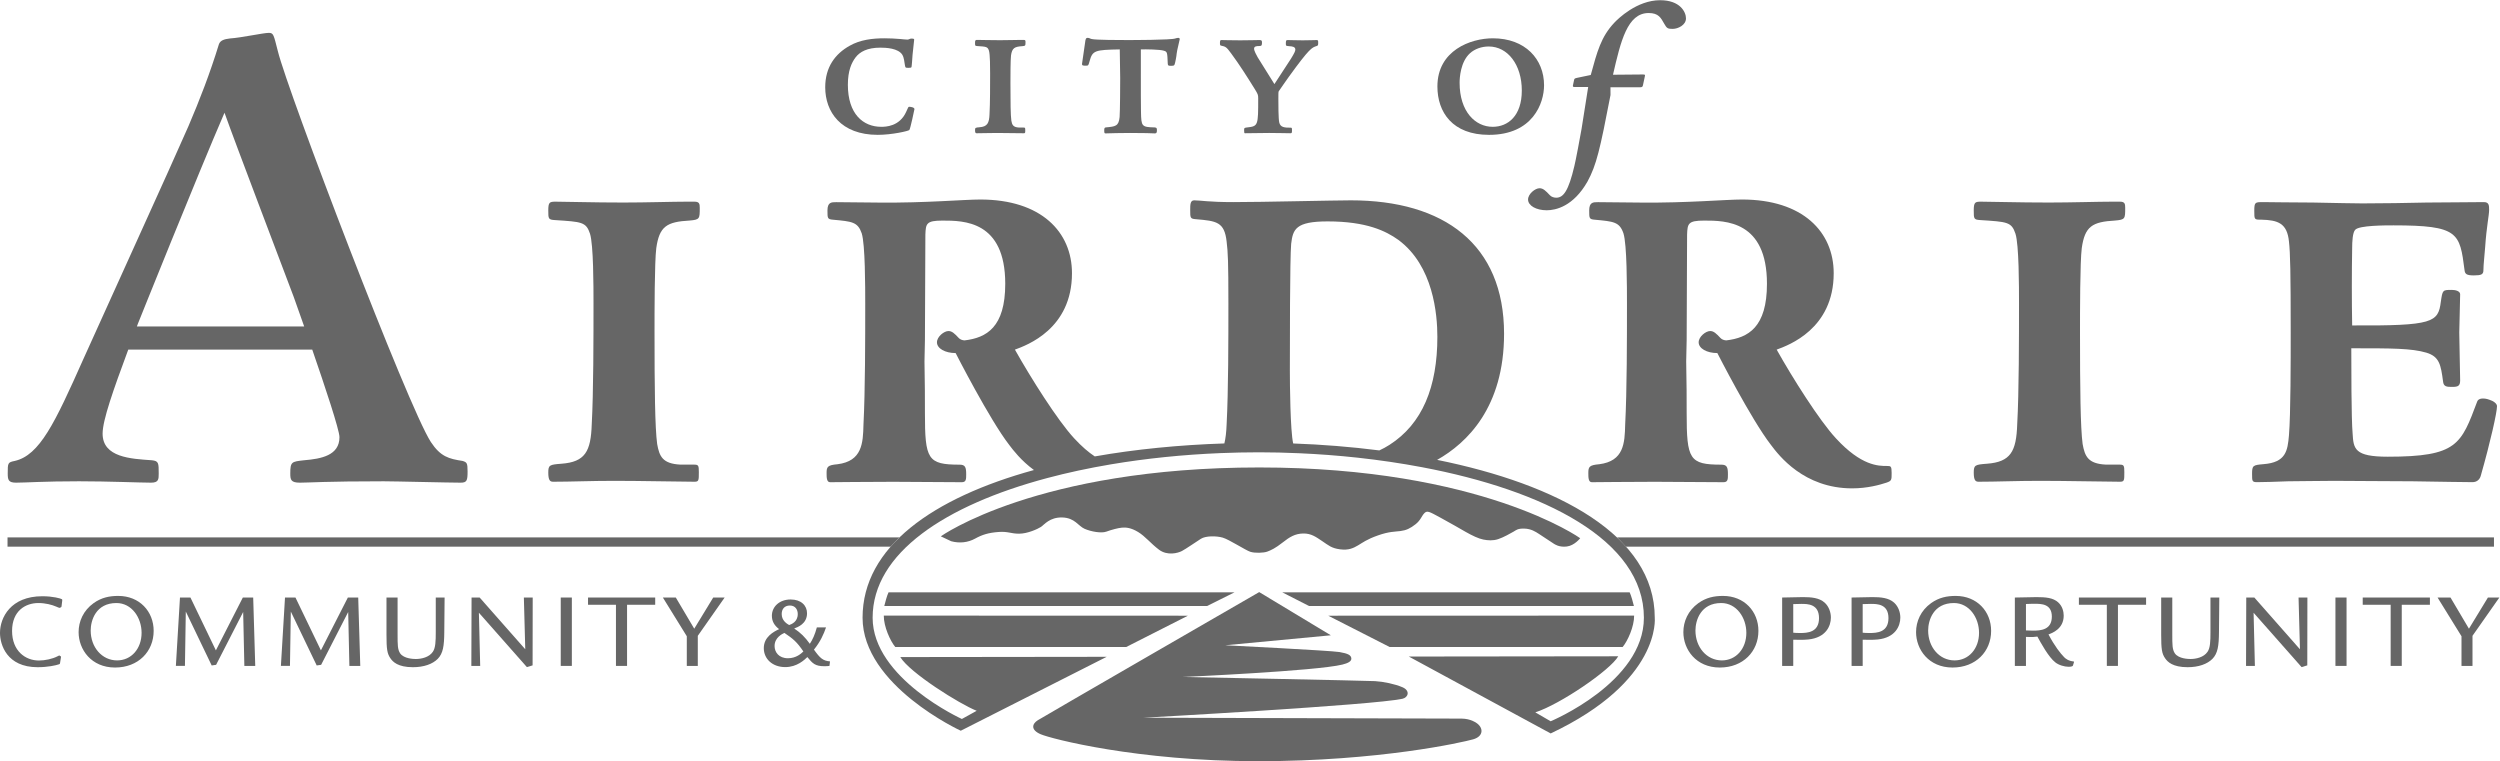 <?xml version="1.0" encoding="UTF-8" standalone="no"?>
<svg
   xmlns:dc="http://purl.org/dc/elements/1.1/"
   xmlns:cc="http://creativecommons.org/ns#"
   xmlns:rdf="http://www.w3.org/1999/02/22-rdf-syntax-ns#"
   xmlns:svg="http://www.w3.org/2000/svg"
   xmlns="http://www.w3.org/2000/svg"
   viewBox="0 0 525.36 159.96"
   height="159.96"
   width="525.36"
   xml:space="preserve"
   id="svg2"
   version="1.1"><defs
     id="defs6"><clipPath
       id="clipPath20"
       clipPathUnits="userSpaceOnUse"><path
         id="path18"
         d="M 0,0 H 3940 V 1199.66 H 0 Z" /></clipPath></defs><g
     transform="matrix(1.333,0,0,-1.333,0,159.96)"
     id="g10"><g
       transform="scale(0.1)"
       id="g12"><g
         id="g14"><g
           clip-path="url(#clipPath20)"
           id="g16"><path
             id="path22"
             style="fill:#666;fill-opacity:1;fill-rule:nonzero;stroke:none"
             d="m 2503.73,1062.81 h -20.62 c -3.62,0 -4,0.41 -3.21,3.63 l 1.65,7.68 c 0.39,1.61 0.77,2.42 4.81,3.2 l 21.42,4.47 c 10.08,36.74 16.13,60.12 37.09,82.35 5.65,6.07 35.55,35.52 72.29,35.52 31.49,0 40.74,-18.57 40.74,-28.66 0,-10.48 -12.5,-16.54 -20.99,-16.54 -7.67,0 -9.24,0.81 -13.27,8.06 -5.25,9.28 -8.92,16.95 -24.59,16.95 -33.55,0 -44.06,-44.44 -56.21,-97.29 l 46.86,0.42 c 4,0 4,-0.42 3.22,-3.64 l -2.83,-13.29 c -0.39,-2.45 -1.6,-3.24 -4.42,-3.24 h -46.81 l 0.06,-12.26 c -16.55,-85.979 -22.21,-110.608 -36.32,-136.44 -22.28,-39.168 -50.08,-45.222 -64.24,-45.222 -16.53,0 -29.42,7.265 -29.42,16.965 0,8.894 11.28,17.793 18.12,17.793 5.7,0 9.69,-4.043 16.17,-10.93 2.41,-2.82 6.87,-4.024 10.08,-4.024 11.33,0 19.38,10.497 28.66,50.032 1.63,6.051 9.7,48.484 11.34,58.551 l 10.42,65.915" /><path
             id="path24"
             style="fill:#666;fill-opacity:1;fill-rule:nonzero;stroke:none"
             d="m 1339.47,1127.86 c 16.53,9.46 35.97,11.76 55.06,11.76 8.78,0 15.94,-0.45 24.96,-1.14 2.98,-0.26 8.05,-0.92 11.04,-0.92 1.63,0 2.29,0.45 3.93,1.16 0.7,0.45 2.32,0.45 2.53,0.45 4.16,0 4.16,-0.95 4.16,-1.85 0,-1.39 -2.28,-20.06 -2.53,-23.75 -0.21,-3.02 -1.17,-17.78 -1.63,-19.14 -0.44,-1.16 -1.34,-1.39 -4.83,-1.39 -4.39,0 -4.87,0 -5.53,3.92 -0.67,5.05 -1.84,13.14 -3.92,16.35 -6.44,10.86 -26.32,11.55 -34.82,11.55 -21.01,0 -32.34,-6.66 -39.03,-15.24 -6.41,-8.51 -12.21,-20.94 -12.21,-43.36 0,-46.13 24.19,-66.18 52.59,-66.18 6.48,0 29.06,0.22 39.48,23.97 2.99,6.92 3.2,7.63 4.82,7.63 0.48,0 8.07,-0.49 8.07,-3.71 0,0 -6.45,-31.368 -8.07,-32.966 -1.62,-1.613 -27.46,-7.602 -49.81,-7.602 -58.12,0 -82.79,36.208 -82.79,74.948 0,32.08 15.87,52.83 38.53,65.51" /><path
             id="path26"
             style="fill:#666;fill-opacity:1;fill-rule:nonzero;stroke:none"
             d="m 1559.03,1120.21 c -2.07,6.25 -4.38,6.25 -18.45,7.18 -3.46,0.23 -3.46,0.7 -3.46,5.07 0,4.39 0.69,4.63 3.91,4.63 5.58,0 19.62,-0.47 35.53,-0.47 11.76,0 26.07,0.47 33.01,0.47 h 4.38 c 2.53,0 2.74,-1.16 2.74,-3.22 0,-5.78 0,-6.25 -5.28,-6.69 -12.01,-0.72 -15.92,-3.01 -17.57,-14.55 -0.9,-7.14 -0.9,-33.9 -0.9,-44.06 0,-29.52 0.21,-50.28 1.42,-58.82 1.13,-6.47 2.76,-10.363 12.21,-10.844 h 7.16 c 2.31,0 2.54,-0.468 2.54,-3.902 0,-4.399 0,-5.07 -2.32,-5.07 -6.71,0 -27.92,0.449 -42.03,0.449 -12.64,0 -22.79,-0.449 -32.26,-0.449 -1.63,0 -2.54,0.671 -2.54,4.832 0,3.918 0.69,4.14 6.94,4.621 12.43,0.913 15.42,6.443 15.89,20.743 0.95,16.62 0.95,46.37 0.95,63.67 0,8.55 0,30.68 -1.87,36.41" /><path
             id="path28"
             style="fill:#666;fill-opacity:1;fill-rule:nonzero;stroke:none"
             d="m 1798.51,1083.12 c 0,-23.3 0,-49.15 0.23,-59.51 0.45,-22.84 0.9,-24.008 21.68,-24.477 3.42,-0.227 3.42,-2.051 3.42,-4.602 0,-3.222 -0.45,-4.843 -3.19,-4.843 -2.54,0 -6.7,0.246 -12.95,0.453 -6.42,0 -14.76,0.242 -26.29,0.242 -8.06,0 -15.26,-0.242 -21.7,-0.242 -6.44,-0.207 -12.22,-0.453 -17.08,-0.453 -1.81,0 -1.81,1.835 -1.81,5.078 0,2.316 0.22,4.14 2.32,4.367 15.43,1.417 20.5,1.847 21.91,16.397 0.69,9.01 0.91,50.51 0.91,61.36 0,8.3 -0.44,35.51 -0.68,45.22 -39.28,-0.73 -42.92,-1.63 -47.56,-18.47 -1.83,-6.48 -1.83,-7.17 -5.28,-7.17 -4.83,0 -6.71,0 -6.71,2.58 0,0.43 4.42,29.5 4.87,33.68 0.64,5.49 1.13,7.58 4.15,7.58 2.54,0 3.23,-1.14 6.2,-1.83 6.46,-1.63 45.46,-1.63 55.35,-1.63 5.58,0 70.88,0 76.6,2.53 1.43,0.5 3.5,0.93 4.39,0.93 1.65,0 2.54,-0.69 2.54,-2.09 0,-1.37 -4.38,-17.49 -4.83,-22.6 -0.22,-3.91 -2.31,-14.77 -3.22,-17.05 -0.71,-2.1 -1.88,-2.31 -5.79,-2.31 -3.21,0 -5.06,0 -5.06,3.45 -0.7,17.55 -0.7,18.71 -5.98,20.3 -6.27,2.1 -28.38,2.33 -36.44,2.1 v -38.99" /><path
             id="path30"
             style="fill:#666;fill-opacity:1;fill-rule:nonzero;stroke:none"
             d="m 2034.95,1107.09 c 5.49,9 7.12,12.23 7.12,14.79 0,4.58 -5.28,5.07 -9.67,5.3 -4.86,0.44 -5.3,0.44 -5.3,3.67 0,4.87 0.22,6 2.99,6 5.28,0 11.98,-0.43 23.52,-0.43 9.93,0 19.15,0.43 22.38,0.43 1.83,0 2.09,-1.37 2.09,-3.45 0,-4.36 0,-5.31 -2.55,-6.01 -7.38,-2.32 -11.09,-3.46 -43.34,-47.96 -3.28,-4.63 -15.5,-21.94 -16.41,-23.53 -0.46,-0.94 -0.46,-5.32 -0.46,-11.77 0,-7.38 0,-31.38 1.37,-37.16 1.84,-7.837 8.1,-8.286 18.47,-8.286 1.63,0 1.63,-1.153 1.63,-4.61 0,-3.469 -0.22,-4.14 -2.55,-4.14 -5.75,0 -20.11,0.449 -33.45,0.449 -8.8,0 -30.21,-0.449 -38.27,-0.449 -0.97,0 -1.2,1.375 -1.2,5.07 0,3.219 0.51,3.68 5.09,4.129 17.12,1.847 17.12,3.257 17.12,45.937 0,5.51 -0.53,6.65 -5.83,15.2 -11.77,18.91 -23.54,37.62 -36.88,55.62 -7.61,10.36 -8.57,10.57 -15.96,12.2 -1.32,0.25 -1.63,1.15 -1.63,4.37 0,3.47 0.74,4.39 1.9,4.39 3.9,0 14.76,-0.43 30,-0.43 12.44,0 27.19,0.43 30.19,0.43 3.04,0 4.17,-0.43 4.17,-3.69 0,-4.4 -0.22,-5.77 -4.62,-5.77 -2.99,0 -7.83,0 -7.83,-4.13 0,-3.47 3.65,-9.95 5.7,-13.64 4.42,-7.38 8.36,-13.58 26.33,-42.21 l 25.88,39.68" /><path
             id="path32"
             style="fill:#666;fill-opacity:1;fill-rule:nonzero;stroke:none"
             d="m 2266.03,1063.71 c 0,-40.58 23.75,-76.308 81.4,-76.308 68.93,0 86.74,49.808 86.74,78.198 0,41.05 -29.57,74.02 -80.74,74.02 -35.04,0 -87.4,-19.14 -87.4,-75.91 z m 35,5.78 c 0,8.1 1.41,32.99 16.38,46.6 7.38,6.7 18.28,10.62 29.49,10.62 30.04,0 52.19,-28.82 52.19,-69.42 0,-39.9 -21.69,-57.21 -45.9,-57.21 -27.42,0 -52.16,23.97 -52.16,69.41" /><path
             id="path34"
             style="fill:#666;fill-opacity:1;fill-rule:nonzero;stroke:none"
             d="m 97.07,244.395 c -0.172,-1.012 -0.344,-1.344 -0.848,-1.7 -0.344,-0.175 -2.043,-1.015 -2.551,-1.015 -0.512,0 -4.254,1.703 -5.102,2.035 -6.633,2.887 -17.004,5.625 -28.051,5.625 -19.891,0 -41.48,-11.914 -41.48,-44.043 0,-31.445 20.914,-46.586 42.328,-46.586 9.691,0 21.422,2.559 29.242,6.641 2.379,1.347 2.551,1.347 2.723,1.347 0.34,0 2.211,-1.187 2.547,-1.519 0.512,-0.352 0.344,-0.692 0.172,-1.7 l -1.363,-8.5 c -0.164,-1.539 -0.508,-1.871 -2.207,-2.378 -4.418,-1.543 -17.34,-4.43 -33.148,-4.43 C 10.707,148.172 0,183.711 0,202.246 c 0,23.969 16.66,57.797 66.812,57.797 16.824,0 29.066,-3.574 30.598,-4.594 0.852,-0.508 0.852,-1.695 0.68,-2.383 l -1.02,-8.671" /><path
             id="path36"
             style="fill:#666;fill-opacity:1;fill-rule:nonzero;stroke:none"
             d="m 186.488,260.551 c -13.937,0 -26.515,-2.539 -38.929,-11.391 -16.321,-11.734 -23.633,-28.902 -23.633,-45.722 0,-27.208 19.89,-55.778 57.461,-55.778 36.722,0 60.863,25.328 60.863,57.813 0,30.757 -22.441,55.078 -55.762,55.078 z m -2.89,-11.211 c 24.14,0 39.609,-23.125 39.609,-46.938 0,-24.98 -16.145,-43.511 -38.59,-43.511 -23.969,0 -41.648,20.918 -41.648,47.086 0,15.976 8.16,43.363 40.629,43.363" /><path
             id="path38"
             style="fill:#666;fill-opacity:1;fill-rule:nonzero;stroke:none"
             d="m 402.387,150.219 h -17.168 l -1.867,85 -42.672,-83.297 -6.973,-1.024 -40.801,85 -1.359,-85.679 h -14.281 l 6.461,107.793 h 16.488 l 40.121,-83.301 42.5,83.301 h 16.324 l 3.227,-107.793" /><path
             id="path40"
             style="fill:#666;fill-opacity:1;fill-rule:nonzero;stroke:none"
             d="m 567.969,150.219 h -17.172 l -1.871,85 -42.672,-83.297 -6.969,-1.024 -40.801,85 -1.359,-85.679 h -14.277 l 6.461,107.793 h 16.488 l 40.121,-83.301 42.5,83.301 h 16.316 l 3.235,-107.793" /><path
             id="path42"
             style="fill:#666;fill-opacity:1;fill-rule:nonzero;stroke:none"
             d="m 626.781,258.012 v -57.817 c 0,-16.836 0,-24.136 4.082,-30.254 5.953,-8.511 21.422,-8.839 24.649,-8.839 8.504,0 20.914,2.527 26.859,11.378 4.254,6.141 4.594,16.84 4.594,30.786 v 54.746 h 13.937 l -0.507,-54.574 c -0.168,-21.598 -1.872,-33.497 -10.372,-42.168 -8.16,-8.161 -21.757,-13.098 -39.101,-13.098 -23.625,0 -31.621,8.508 -35.36,13.937 -5.269,7.481 -6.289,14.629 -6.289,37.579 v 58.324 h 17.508" /><path
             id="path44"
             style="fill:#666;fill-opacity:1;fill-rule:nonzero;stroke:none"
             d="m 839.625,151.059 -9.012,-2.719 -75.652,85.683 2.043,-83.804 h -13.942 l 0.34,107.793 h 12.75 l 71.914,-81.602 -2.211,81.602 h 13.942 l -0.172,-106.953" /><path
             id="path46"
             style="fill:#666;fill-opacity:1;fill-rule:nonzero;stroke:none"
             d="m 883.992,150.219 h 17.512 V 258.012 H 883.992 Z" /><path
             id="path48"
             style="fill:#666;fill-opacity:1;fill-rule:nonzero;stroke:none"
             d="m 1032.91,258.012 v -11.41 h -44.371 v -96.383 h -17.508 v 96.383 h -44.027 v 11.41 h 105.906" /><path
             id="path50"
             style="fill:#666;fill-opacity:1;fill-rule:nonzero;stroke:none"
             d="m 1065.38,258.012 29.07,-49.145 29.92,49.145 h 18.02 l -42.33,-60.352 v -47.441 h -17.34 v 46.75 l -37.74,61.043 h 20.4" /><path
             id="path52"
             style="fill:#666;fill-opacity:1;fill-rule:nonzero;stroke:none"
             d="m 1236.57,202.246 c 13.6,-9.176 19.72,-14.117 29.92,-29.258 -3.4,-3.218 -11.22,-10.699 -24.31,-10.699 -14.45,0 -21.08,9.68 -21.08,19.223 0,13.41 11.9,19.039 15.47,20.734 z m 51.17,8.652 c -3.06,-11.21 -6.46,-18.867 -11.05,-25.839 -7.82,10.722 -14.28,17.187 -24.65,24.14 5.44,2.055 20.23,7.324 20.23,23.985 0,12.226 -9.35,21.757 -25.84,21.757 -17.68,0 -29.58,-11.386 -29.58,-25.664 0,-9.019 4.08,-15.484 11.39,-21.093 -8.67,-4.082 -24.14,-12.223 -24.14,-29.922 0,-17.16 13.77,-29.922 33.83,-29.922 18.53,0 30.26,11.39 34.85,15.82 8.33,-10.211 12.24,-14.449 27.2,-14.449 4.08,0 5.78,0.328 7.65,0.508 l 0.85,7.133 c -11.05,0.847 -15.64,4.937 -25.33,18.527 10.2,12.601 15.47,24.492 19.04,35.019 z m -43.69,3.75 c -3.57,2.032 -11.73,6.973 -11.73,17.344 0,7.988 4.59,13.418 12.92,13.418 8.67,0 12.41,-6.617 12.41,-13.418 0,-12.574 -10.2,-16.148 -13.6,-17.344" /><path
             id="path54"
             style="fill:#666;fill-opacity:1;fill-rule:nonzero;stroke:none"
             d="m 2716.34,260.551 c -13.94,0 -26.52,-2.539 -38.93,-11.391 -16.32,-11.734 -23.63,-28.902 -23.63,-45.722 0,-27.208 19.89,-55.778 57.46,-55.778 36.72,0 60.86,25.328 60.86,57.813 0,30.757 -22.44,55.078 -55.76,55.078 z m -2.89,-11.211 c 24.14,0 39.62,-23.125 39.62,-46.938 0,-24.98 -16.16,-43.511 -38.6,-43.511 -23.97,0 -41.65,20.918 -41.65,47.086 0,15.976 8.16,43.363 40.63,43.363" /><path
             id="path56"
             style="fill:#666;fill-opacity:1;fill-rule:nonzero;stroke:none"
             d="m 2827.01,191.531 c 4.42,-0.16 15.64,-0.511 23.8,0.348 27.71,2.891 35.53,21.25 35.53,34.512 0,7.988 -2.89,17.164 -9.69,23.457 -8.67,7.808 -21.25,8.828 -34.34,8.828 -2.21,0 -28.39,-0.664 -32.81,-0.664 V 150.219 h 17.51 z m 0,56.11 c 4.59,0.156 10.2,0.332 12.75,0.332 9.86,0 27.88,0 27.88,-22.446 0,-22.617 -18.53,-23.457 -29.75,-23.457 -5.44,0 -7.82,0.176 -10.88,0.508 v 45.063" /><path
             id="path58"
             style="fill:#666;fill-opacity:1;fill-rule:nonzero;stroke:none"
             d="m 2936.48,191.531 c 4.43,-0.16 15.65,-0.511 23.8,0.348 27.72,2.891 35.54,21.25 35.54,34.512 0,7.988 -2.89,17.164 -9.69,23.457 -8.67,7.808 -21.25,8.828 -34.34,8.828 -2.21,0 -28.39,-0.664 -32.82,-0.664 V 150.219 h 17.51 z m 0,56.11 c 4.59,0.156 10.21,0.332 12.76,0.332 9.86,0 27.88,0 27.88,-22.446 0,-22.617 -18.54,-23.457 -29.76,-23.457 -5.44,0 -7.81,0.176 -10.88,0.508 v 45.063" /><path
             id="path60"
             style="fill:#666;fill-opacity:1;fill-rule:nonzero;stroke:none"
             d="m 3083.19,260.551 c -13.93,0 -26.51,-2.539 -38.92,-11.391 -16.32,-11.734 -23.64,-28.902 -23.64,-45.722 0,-27.208 19.9,-55.778 57.47,-55.778 36.71,0 60.86,25.328 60.86,57.813 0,30.757 -22.45,55.078 -55.77,55.078 z m -2.89,-11.211 c 24.14,0 39.61,-23.125 39.61,-46.938 0,-24.98 -16.14,-43.511 -38.58,-43.511 -23.98,0 -41.65,20.918 -41.65,47.086 0,15.976 8.15,43.363 40.62,43.363" /><path
             id="path62"
             style="fill:#666;fill-opacity:1;fill-rule:nonzero;stroke:none"
             d="m 3193.87,195.961 c 10.53,-0.531 14.44,0 18.01,0.508 5.44,-10.039 17.68,-32.481 28.23,-40.649 5.44,-4.41 14.62,-6.968 20.91,-6.968 2.2,0 6.45,0.179 6.97,2.046 l 1.7,5.614 -0.51,0.679 c -8.51,0.84 -12.92,4.59 -14.96,6.618 -5.78,5.781 -15.3,17.851 -24.83,36.054 5.61,2.032 23.98,8.672 23.98,29.571 0,6.132 -1.88,14.961 -8.85,21.093 -7.99,7.129 -19.37,8.149 -34.33,8.149 -2.55,0 -5.28,-0.16 -7.32,-0.16 -3.74,0 -22.26,-0.504 -26.51,-0.504 V 150.219 h 17.51 z m 0,51.836 c 6.79,0.348 12.07,0.348 13.59,0.348 10.55,0 27.21,0 27.21,-20.235 0,-21.25 -18.2,-22.105 -29.76,-22.105 -4.59,0 -8.49,0.172 -11.04,0.347 v 41.645" /><path
             id="path64"
             style="fill:#666;fill-opacity:1;fill-rule:nonzero;stroke:none"
             d="m 3383.24,258.012 v -11.41 h -44.36 v -96.383 h -17.51 v 96.383 h -44.04 v 11.41 h 105.91" /><path
             id="path66"
             style="fill:#666;fill-opacity:1;fill-rule:nonzero;stroke:none"
             d="m 3424.55,258.012 v -57.817 c 0,-16.836 0,-24.136 4.08,-30.254 5.95,-8.511 21.42,-8.839 24.65,-8.839 8.5,0 20.91,2.527 26.87,11.378 4.24,6.141 4.59,16.84 4.59,30.786 v 54.746 h 13.93 l -0.51,-54.574 c -0.17,-21.598 -1.87,-33.497 -10.37,-42.168 -8.16,-8.161 -21.75,-13.098 -39.1,-13.098 -23.63,0 -31.62,8.508 -35.36,13.937 -5.27,7.481 -6.29,14.629 -6.29,37.579 v 58.324 h 17.51" /><path
             id="path68"
             style="fill:#666;fill-opacity:1;fill-rule:nonzero;stroke:none"
             d="m 3637.39,151.059 -9.01,-2.719 -75.65,85.683 2.05,-83.804 h -13.95 l 0.34,107.793 h 12.75 l 71.91,-81.602 -2.21,81.602 h 13.94 l -0.17,-106.953" /><path
             id="path70"
             style="fill:#666;fill-opacity:1;fill-rule:nonzero;stroke:none"
             d="m 3681.76,150.219 h 17.508 V 258.012 H 3681.76 Z" /><path
             id="path72"
             style="fill:#666;fill-opacity:1;fill-rule:nonzero;stroke:none"
             d="m 3830.68,258.012 v -11.41 h -44.37 v -96.383 h -17.51 v 96.383 h -44.03 v 11.41 h 105.91" /><path
             id="path74"
             style="fill:#666;fill-opacity:1;fill-rule:nonzero;stroke:none"
             d="m 3863.14,258.012 29.08,-49.145 29.92,49.145 h 18.02 l -42.34,-60.352 v -47.441 h -17.33 v 46.75 l -37.75,61.043 h 20.4" /><path
             id="path76"
             style="fill:#666;fill-opacity:1;fill-rule:nonzero;stroke:none"
             d="m 930.113,831.586 c -6.23,18.687 -13.144,18.687 -55.351,21.465 -10.41,0.64 -10.41,2.066 -10.41,15.191 0,13.149 2.078,13.828 11.785,13.828 16.574,0 58.828,-1.367 106.582,-1.367 35.291,0 78.151,1.367 98.941,1.367 h 13.18 c 7.59,0 8.3,-3.418 8.3,-9.668 0,-17.285 0,-18.711 -15.96,-20.078 -35.97,-2.051 -47.74,-8.98 -52.59,-43.57 -2.75,-21.469 -2.75,-101.738 -2.75,-132.207 0,-88.574 0.68,-150.844 4.15,-176.449 3.45,-19.395 8.32,-31.153 36.66,-32.555 h 21.47 c 6.92,0 7.58,-1.352 7.58,-11.738 0,-13.149 0,-15.254 -6.86,-15.254 -20.11,0 -83.77,1.422 -125.988,1.422 -38.047,0 -68.497,-1.422 -96.844,-1.422 -4.844,0 -7.656,2.105 -7.656,14.547 0,11.781 2.078,12.445 20.761,13.847 37.41,2.793 46.387,19.36 47.754,62.309 2.774,49.801 2.774,139.098 2.774,190.973 0,25.609 0,92.074 -5.528,109.359" /><path
             id="path78"
             style="fill:#666;fill-opacity:1;fill-rule:nonzero;stroke:none"
             d="m 3177.31,831.586 c -6.19,18.687 -13.11,18.687 -55.33,21.465 -10.41,0.64 -10.41,2.066 -10.41,15.191 0,13.149 2.13,13.828 11.82,13.828 16.56,0 58.78,-1.367 106.55,-1.367 35.29,0 78.23,1.367 98.93,1.367 h 13.19 c 7.6,0 8.27,-3.418 8.27,-9.668 0,-17.285 0,-18.711 -15.88,-20.078 -36,-2.051 -47.76,-8.98 -52.6,-43.57 -2.77,-21.469 -2.77,-101.738 -2.77,-132.207 0,-88.574 0.71,-150.844 4.12,-176.449 3.49,-19.395 8.35,-31.153 36.75,-32.555 h 21.42 c 6.87,0 7.59,-1.352 7.59,-11.738 0,-13.149 0,-15.254 -6.9,-15.254 -20.11,0 -83.73,1.422 -125.99,1.422 -38.01,0 -68.5,-1.422 -96.87,-1.422 -4.83,0 -7.63,2.105 -7.63,14.547 0,11.781 2.13,12.445 20.82,13.847 37.36,2.793 46.33,19.36 47.69,62.309 2.83,49.801 2.83,139.098 2.83,190.973 0,25.609 0,92.074 -5.6,109.359" /><path
             id="path80"
             style="fill:#666;fill-opacity:1;fill-rule:nonzero;stroke:none"
             d="m 3608.5,819.141 c -2.84,29.043 -17.38,33.91 -43.67,34.55 -11.01,0 -11.01,0 -11.01,13.868 0,13.832 1.35,13.832 13.85,13.832 12.45,0 45.7,-0.688 78.82,-0.688 33.23,-0.683 66.5,-1.363 77.58,-1.363 34.58,0 69.18,0.68 101.02,1.363 32.49,0 63.65,0.688 90.65,0.688 8.29,0 8.29,-5.508 8.29,-12.446 0,-8.3 -4.16,-26.953 -6.21,-58.125 -0.71,-11.07 -2.78,-27.675 -2.78,-36.695 0,-6.898 -3.45,-8.281 -15.22,-8.281 -11.08,0 -13.85,2.066 -14.53,8.281 -7.59,58.848 -9.01,70.602 -112.12,70.602 -13.14,0 -53.97,0 -60.18,-6.93 -4.16,-4.121 -4.87,-18.656 -4.87,-29.043 -0.68,-38.75 -0.68,-83.051 0,-121.801 127.99,-0.699 135.66,4.848 139.79,37.363 2.74,18.672 2.74,18.672 17.33,18.672 6.21,0 13.13,-2.066 13.13,-6.914 0,-10.371 -1.39,-51.894 -1.39,-60.215 0,-11.757 1.39,-65.039 1.39,-75.386 0,-9.028 -3.46,-10.395 -12.44,-10.395 -8.35,0 -13.85,0 -14.56,8.969 -3.46,25.625 -5.59,38.789 -26.28,45 -23.56,6.914 -54.01,6.914 -118.32,6.914 0,-24.238 0,-112.133 2.06,-134.262 1.38,-24.219 2.79,-36.679 55.33,-36.679 110.01,0 115.59,19.375 141.17,87.207 2.08,5.507 11.11,5.507 18.7,2.753 6.93,-2.07 12.44,-6.226 12.44,-10.347 0,-9.707 -10.35,-56.098 -25.52,-109.375 -1.42,-5.531 -5.62,-10.356 -13.19,-10.356 -11.11,0 -50.56,0.649 -94.12,1.368 -43.61,0 -92.75,0.703 -123.92,0.703 -28.35,0 -52.58,-0.703 -72.64,-0.703 -20.05,-0.719 -36,-1.368 -48.43,-1.368 -8.32,0 -8.32,1.368 -8.32,13.149 0,13.14 1.4,13.828 18.02,15.215 35.29,2.769 38.02,20.781 40.15,45.679 2.74,33.188 2.74,119.707 2.74,160.547 0,96.192 -0.7,126.621 -2.74,144.649" /><path
             id="path82"
             style="fill:#666;fill-opacity:1;fill-rule:nonzero;stroke:none"
             d="m 2974.5,465.41 c -13.08,0 -40.15,0 -80.23,43.598 -26.31,28.379 -68.56,95.484 -93.4,139.82 18.66,6.895 89.91,32.5 89.91,120.41 0,65.024 -48.43,116.235 -144.63,116.235 -25.61,0 -86.49,-5.532 -158.45,-4.844 l -68.51,0.68 c -7.62,0 -13.87,0 -13.87,-13.141 0,-12.445 0,-13.828 9.03,-14.555 29.7,-2.754 38.73,-3.433 44.96,-21.425 5.56,-17.301 5.56,-85.118 5.56,-110.758 0,-54.629 0,-137.012 -2.83,-191 -0.67,-29.024 -2.03,-57.379 -40.84,-62.262 -15.88,-1.391 -17.23,-4.145 -17.23,-13.828 0,-6.914 0,-14.516 5.51,-14.516 11.72,0 55.39,0.649 99.64,0.649 23.57,0 98.98,-0.649 107.96,-0.649 6.96,0 6.96,4.809 6.96,12.422 0,11.059 -1.42,15.234 -10.4,15.234 -50.54,0 -54.66,8.325 -54.66,81.661 0,24.921 0,42.914 -0.74,80.957 l 0.74,33.925 0.68,166.094 c 0.63,17.309 1.38,22.133 26.96,22.133 33.24,0 98.95,0 98.95,-99.652 0,-68.575 -29.53,-85.157 -64.2,-89.215 -3.09,0.172 -6.93,1.289 -9.19,3.867 -6.48,6.875 -10.47,10.895 -16.14,10.895 -6.87,0 -18.14,-8.868 -18.14,-17.77 0,-9.707 12.88,-16.977 29.45,-16.977 0,0 53.3,-104.628 84.5,-144.785 12.44,-16.582 51.91,-68.496 128,-68.496 24.2,0 43.6,5.551 54.02,8.969 8.25,2.793 8.25,4.156 8.25,15.254 0,11.07 -1.33,11.07 -7.62,11.07" /><path
             id="path84"
             style="fill:#666;fill-opacity:1;fill-rule:nonzero;stroke:none"
             d="m 215.777,685.312 c 0.547,1.528 1.114,2.93 1.68,4.493 0,0 93.906,234.203 136.465,332.485 16.394,-46.392 93.875,-249.571 109.16,-290.474 0,0 6.902,-19.312 16.453,-46.504 z M 729.438,473.32 c -21.766,3.34 -34.872,6.645 -50.196,29.848 -36.023,55.215 -225.965,553.342 -241.258,616.342 -6.562,25.35 -6.562,28.67 -14.199,28.67 -8.75,0 -43.664,-7.71 -61.133,-8.79 -9.816,-1.11 -15.265,-3.32 -17.472,-8.88 -14.207,-46.35 -30.547,-88.34 -48.028,-129.24 C 274.223,948.266 157.367,692.016 131.215,633.5 86.449,532.949 62.445,482.172 23.102,473.32 c -10.91,-2.183 -10.91,-3.3 -10.91,-19.843 0,-9.961 1.105,-14.391 13.125,-14.391 15.266,0 43.672,2.184 99.348,2.184 46.914,0 96.063,-2.184 113.524,-2.184 12.023,0 12.023,5.547 12.023,14.391 0,16.543 0,19.843 -10.91,20.957 -32.754,2.226 -77.539,4.414 -77.539,41.957 0,21.113 16.672,68.414 40.449,132.437 H 492.25 c 20,-57.89 42.91,-126.734 42.91,-137.984 0,-28.672 -28.387,-34.184 -55.672,-36.41 -19.687,-2.207 -21.867,-2.207 -21.867,-20.957 0,-9.961 1.113,-14.391 15.293,-14.391 14.199,0 40.402,2.184 132.102,2.184 17.461,0 102.656,-2.184 121.172,-2.184 9.871,0 10.937,3.355 10.937,17.676 0,13.258 -1.066,14.375 -7.687,16.558" /><path
             id="path86"
             style="fill:#666;fill-opacity:1;fill-rule:nonzero;stroke:none"
             d="m 1483.17,354.492 c 0,0 151.87,108.574 501.94,108.574 350.07,0 506.01,-111.543 506.01,-111.543 0,0 -8.92,-11.597 -21.11,-13.085 -12.19,-1.485 -19.03,3.566 -20.52,4.453 -1.48,0.902 -18.43,12.199 -23.48,15.468 -5.06,3.274 -12.18,8.032 -22.89,8.321 -10.72,0.304 -12.8,-2.379 -16.96,-4.754 -4.16,-2.371 -16.06,-9.207 -24.38,-11.883 -8.32,-2.68 -16.06,-2.094 -23.49,-0.609 -7.43,1.488 -16.95,5.957 -27.95,12.199 -10.99,6.238 -22.01,12.785 -39.55,22.297 -17.54,9.508 -20.8,11.597 -25.26,7.136 -4.47,-4.464 -5.65,-10.996 -13.98,-17.539 -8.33,-6.543 -14.57,-9.519 -23.79,-10.715 -9.22,-1.179 -17.54,-0.585 -35.38,-6.835 -17.84,-6.239 -24.37,-11.582 -31.51,-15.75 -7.14,-4.172 -14.58,-8.028 -28.25,-6.243 -13.67,1.782 -18.15,6.235 -27.95,12.778 -9.81,6.543 -17.54,12.5 -30.32,12.195 -12.79,-0.305 -21.11,-5.352 -32.41,-14.269 -11.3,-8.922 -18.44,-12.196 -24.09,-14.278 -5.64,-2.078 -19.32,-2.676 -26.76,-0.293 -7.43,2.387 -33.31,19.317 -43.41,22.297 -10.11,2.977 -27.05,2.977 -34.49,-1.785 -7.44,-4.746 -23.78,-16.059 -30.03,-19.32 -6.25,-3.282 -22.9,-7.735 -35.98,2.074 -13.08,9.82 -21.7,21.109 -33,27.945 -11.29,6.848 -19.32,7.442 -25.57,6.848 -6.24,-0.598 -16.34,-3.274 -24.38,-6.242 -8.03,-2.977 -24.38,-0.008 -34.49,4.457 -10.11,4.461 -15.16,17.246 -35.08,17.839 -19.92,0.594 -28.55,-11.589 -33.61,-14.875 -5.05,-3.257 -21.1,-10.703 -34.48,-10.703 -13.38,0 -17.25,3.868 -32.71,2.676 -15.46,-1.187 -25.27,-4.156 -36.57,-10.398 -11.3,-6.242 -24.68,-7.735 -37.76,-4.168 l -16.36,7.73" /><path
             id="path88"
             style="fill:#666;fill-opacity:1;fill-rule:nonzero;stroke:none"
             d="m 1400.77,266.23 c -2.47,-4.96 -5.48,-16.621 -6.72,-21.558 h 508.91 l 43.28,21.558 h -545.47" /><path
             id="path90"
             style="fill:#666;fill-opacity:1;fill-rule:nonzero;stroke:none"
             d="m 2569.09,266.23 c 2.48,-4.96 5.49,-16.621 6.72,-21.558 h -512.17 l -42.24,21.558 h 547.69" /><path
             id="path92"
             style="fill:#666;fill-opacity:1;fill-rule:nonzero;stroke:none"
             d="m 1393.27,229.516 c -0.15,-17.192 10.16,-40.004 18.13,-49.536 h 363.98 l 97.34,49.375 -479.45,0.161" /><path
             id="path94"
             style="fill:#666;fill-opacity:1;fill-rule:nonzero;stroke:none"
             d="m 2576.16,229.516 c 0.16,-17.192 -10.15,-40.004 -18.12,-49.536 h -367.27 l -96.87,49.375 482.26,0.161" /><path
             id="path96"
             style="fill:#666;fill-opacity:1;fill-rule:nonzero;stroke:none"
             d="m 1985.1,266.586 c 0,0 -340.51,-196.586 -349.16,-202.098 -8.65,-5.5 -11.79,-14.957 4.72,-22.027 C 1657.18,35.391 1792.43,0 1983.53,0 c 191.09,0 322.45,29.789 338.96,34.488 16.51,4.731 16.58,18.344 4.69,26.062 0,0 -8.6,6.438 -22.97,6.598 -14.38,0.16 -501.41,1.41 -501.41,1.41 0,0 362.31,19.742 408.13,29.84 9.22,2.032 12.5,12.813 0.15,18.133 -12.34,5.309 -30.31,8.899 -43.28,9.68 -12.97,0.777 -302.97,6.57 -302.97,6.57 0,0 210.17,9.309 251.41,19.528 9.06,2.242 14.69,5.211 14.1,9.961 -0.58,4.742 -4.75,7.421 -18.69,9.8 -13.94,2.371 -180.09,10.692 -180.09,10.692 l 166.45,15.718 -112.91,68.106" /><path
             id="path98"
             style="fill:#666;fill-opacity:1;fill-rule:nonzero;stroke:none"
             d="M 1404.05,338.242 H 11.863 v 14.555 H 1417.8 c 0,0 -11.72,-12.074 -13.75,-14.555" /><path
             id="path100"
             style="fill:#666;fill-opacity:1;fill-rule:nonzero;stroke:none"
             d="m 2563.1,338.242 h 1368.59 v 14.555 H 2549.35 c 0,0 11.71,-12.074 13.75,-14.555" /><path
             id="path102"
             style="fill:#666;fill-opacity:1;fill-rule:nonzero;stroke:none"
             d="m 2190.54,498.715 c -5.19,-3.379 -10.58,-6.203 -16.07,-8.781 -44.72,5.711 -90.42,9.343 -135.82,10.949 -4.56,20.133 -5.22,93.152 -5.22,114.785 0,34.605 0,178.555 2.06,200 2.78,22.832 6.92,35.293 57.46,35.293 61.58,0 92,-15.238 111.43,-29.082 55.34,-40.805 61.59,-117.617 61.59,-152.91 0,-78.891 -23.56,-137.035 -75.43,-170.254 z m 418.14,-272.5 c 0,129.453 -152.78,210.308 -343.08,248.805 47.08,26.582 105.52,82.792 105.52,198.789 0,141.156 -94.76,210.371 -241.5,210.371 -11.72,0 -47.08,-0.68 -85.13,-1.383 -37.37,-0.727 -78.2,-1.406 -100.33,-1.406 -19.38,0 -32.54,0.679 -41.53,1.382 -9.69,0.727 -15.22,1.407 -20.05,1.407 -6.26,0 -6.26,-6.914 -6.26,-15.235 0,-12.461 0,-13.828 9,-14.511 32.54,-2.774 44.97,-4.161 48.44,-35.293 2.07,-17.325 2.78,-31.168 2.78,-97.618 0,-55.347 0,-137.675 -2.78,-190.269 -0.47,-12.699 -1.67,-22.512 -3.57,-30.332 -70.98,-2.309 -140.1,-9.106 -204.32,-20.449 -9.64,6.406 -20.45,15.488 -32.46,28.535 -26.3,28.379 -68.51,95.484 -93.41,139.82 18.7,6.895 89.95,32.5 89.95,120.41 0,65.024 -48.42,116.235 -144.61,116.235 -25.63,0 -86.5,-5.532 -158.46,-4.844 l -68.55,0.68 c -7.62,0 -13.85,0 -13.85,-13.141 0,-12.445 0,-13.828 9.02,-14.555 29.74,-2.754 38.75,-3.433 44.97,-21.425 5.54,-17.301 5.54,-85.118 5.54,-110.758 0,-54.629 0,-137.012 -2.77,-191 -0.68,-29.024 -2.07,-57.379 -40.84,-62.262 -15.92,-1.391 -17.3,-4.145 -17.3,-13.828 0,-6.914 0,-14.516 5.55,-14.516 11.75,0 55.36,0.649 99.66,0.649 23.52,0 98.96,-0.649 107.94,-0.649 6.93,0 6.93,4.809 6.93,12.422 0,11.059 -1.39,15.234 -10.36,15.234 -50.57,0 -54.69,8.325 -54.69,81.661 0,24.921 0,42.914 -0.71,80.957 l 0.71,33.925 0.71,166.094 c 0.66,17.309 1.38,22.133 26.98,22.133 33.22,0 98.93,0 98.93,-99.652 0,-68.575 -29.54,-85.157 -64.2,-89.215 -3.1,0.172 -6.94,1.289 -9.18,3.867 -6.46,6.875 -10.48,10.895 -16.16,10.895 -6.87,0 -18.13,-8.868 -18.13,-17.77 0,-9.707 12.89,-16.977 29.46,-16.977 0,0 53.33,-104.628 84.46,-144.785 6.1,-8.125 18.75,-24.746 38.98,-39.59 -159.28,-43.855 -270.16,-121.406 -270.16,-232.808 0,-106.953 154.81,-178.184 154.81,-178.184 l 230.06,116.539 -325.41,-0.41 c 15.1,-24.898 93.88,-74.281 120.44,-84.691 l -23.33,-12.91 c 0,0 -140.7,63.929 -140.7,159.656 0,102.168 115.11,177.359 274.95,220.078 8.03,2.145 16.17,4.219 24.41,6.187 0.01,0 0.02,0 0.03,0.012 8.22,1.973 16.54,3.867 24.96,5.676 0.04,0.008 0.08,0.016 0.12,0.016 8.4,1.82 16.89,3.539 25.47,5.175 0.06,0 0.11,0.024 0.17,0.032 8.58,1.629 17.25,3.195 26,4.66 55.15,9.273 113.32,15.23 172.37,17.652 9.84,0.41 19.71,0.715 29.59,0.918 0.22,0.012 0.45,0.02 0.68,0.02 10.09,0.214 20.19,0.332 30.3,0.332 10.33,0 20.72,-0.133 31.14,-0.371 0.72,-0.016 1.44,-0.047 2.17,-0.067 10.08,-0.242 20.2,-0.597 30.35,-1.047 30.44,-1.347 61.02,-3.648 91.36,-6.933 17.3,-1.883 34.52,-4.082 51.56,-6.602 0,0 0.01,0 0.02,0 17.05,-2.519 33.93,-5.351 50.57,-8.492 191.52,-36.262 349.67,-114.731 349.67,-237.246 0,-102.055 -146.98,-163.266 -146.98,-163.266 l -24.21,14.062 c 38.91,12.457 118.5,66.738 130.74,88.379 L 2220.93,164.98 2444.6,43.75 c 174.7,82.461 164.08,182.465 164.08,182.465" /></g></g></g></g></svg>